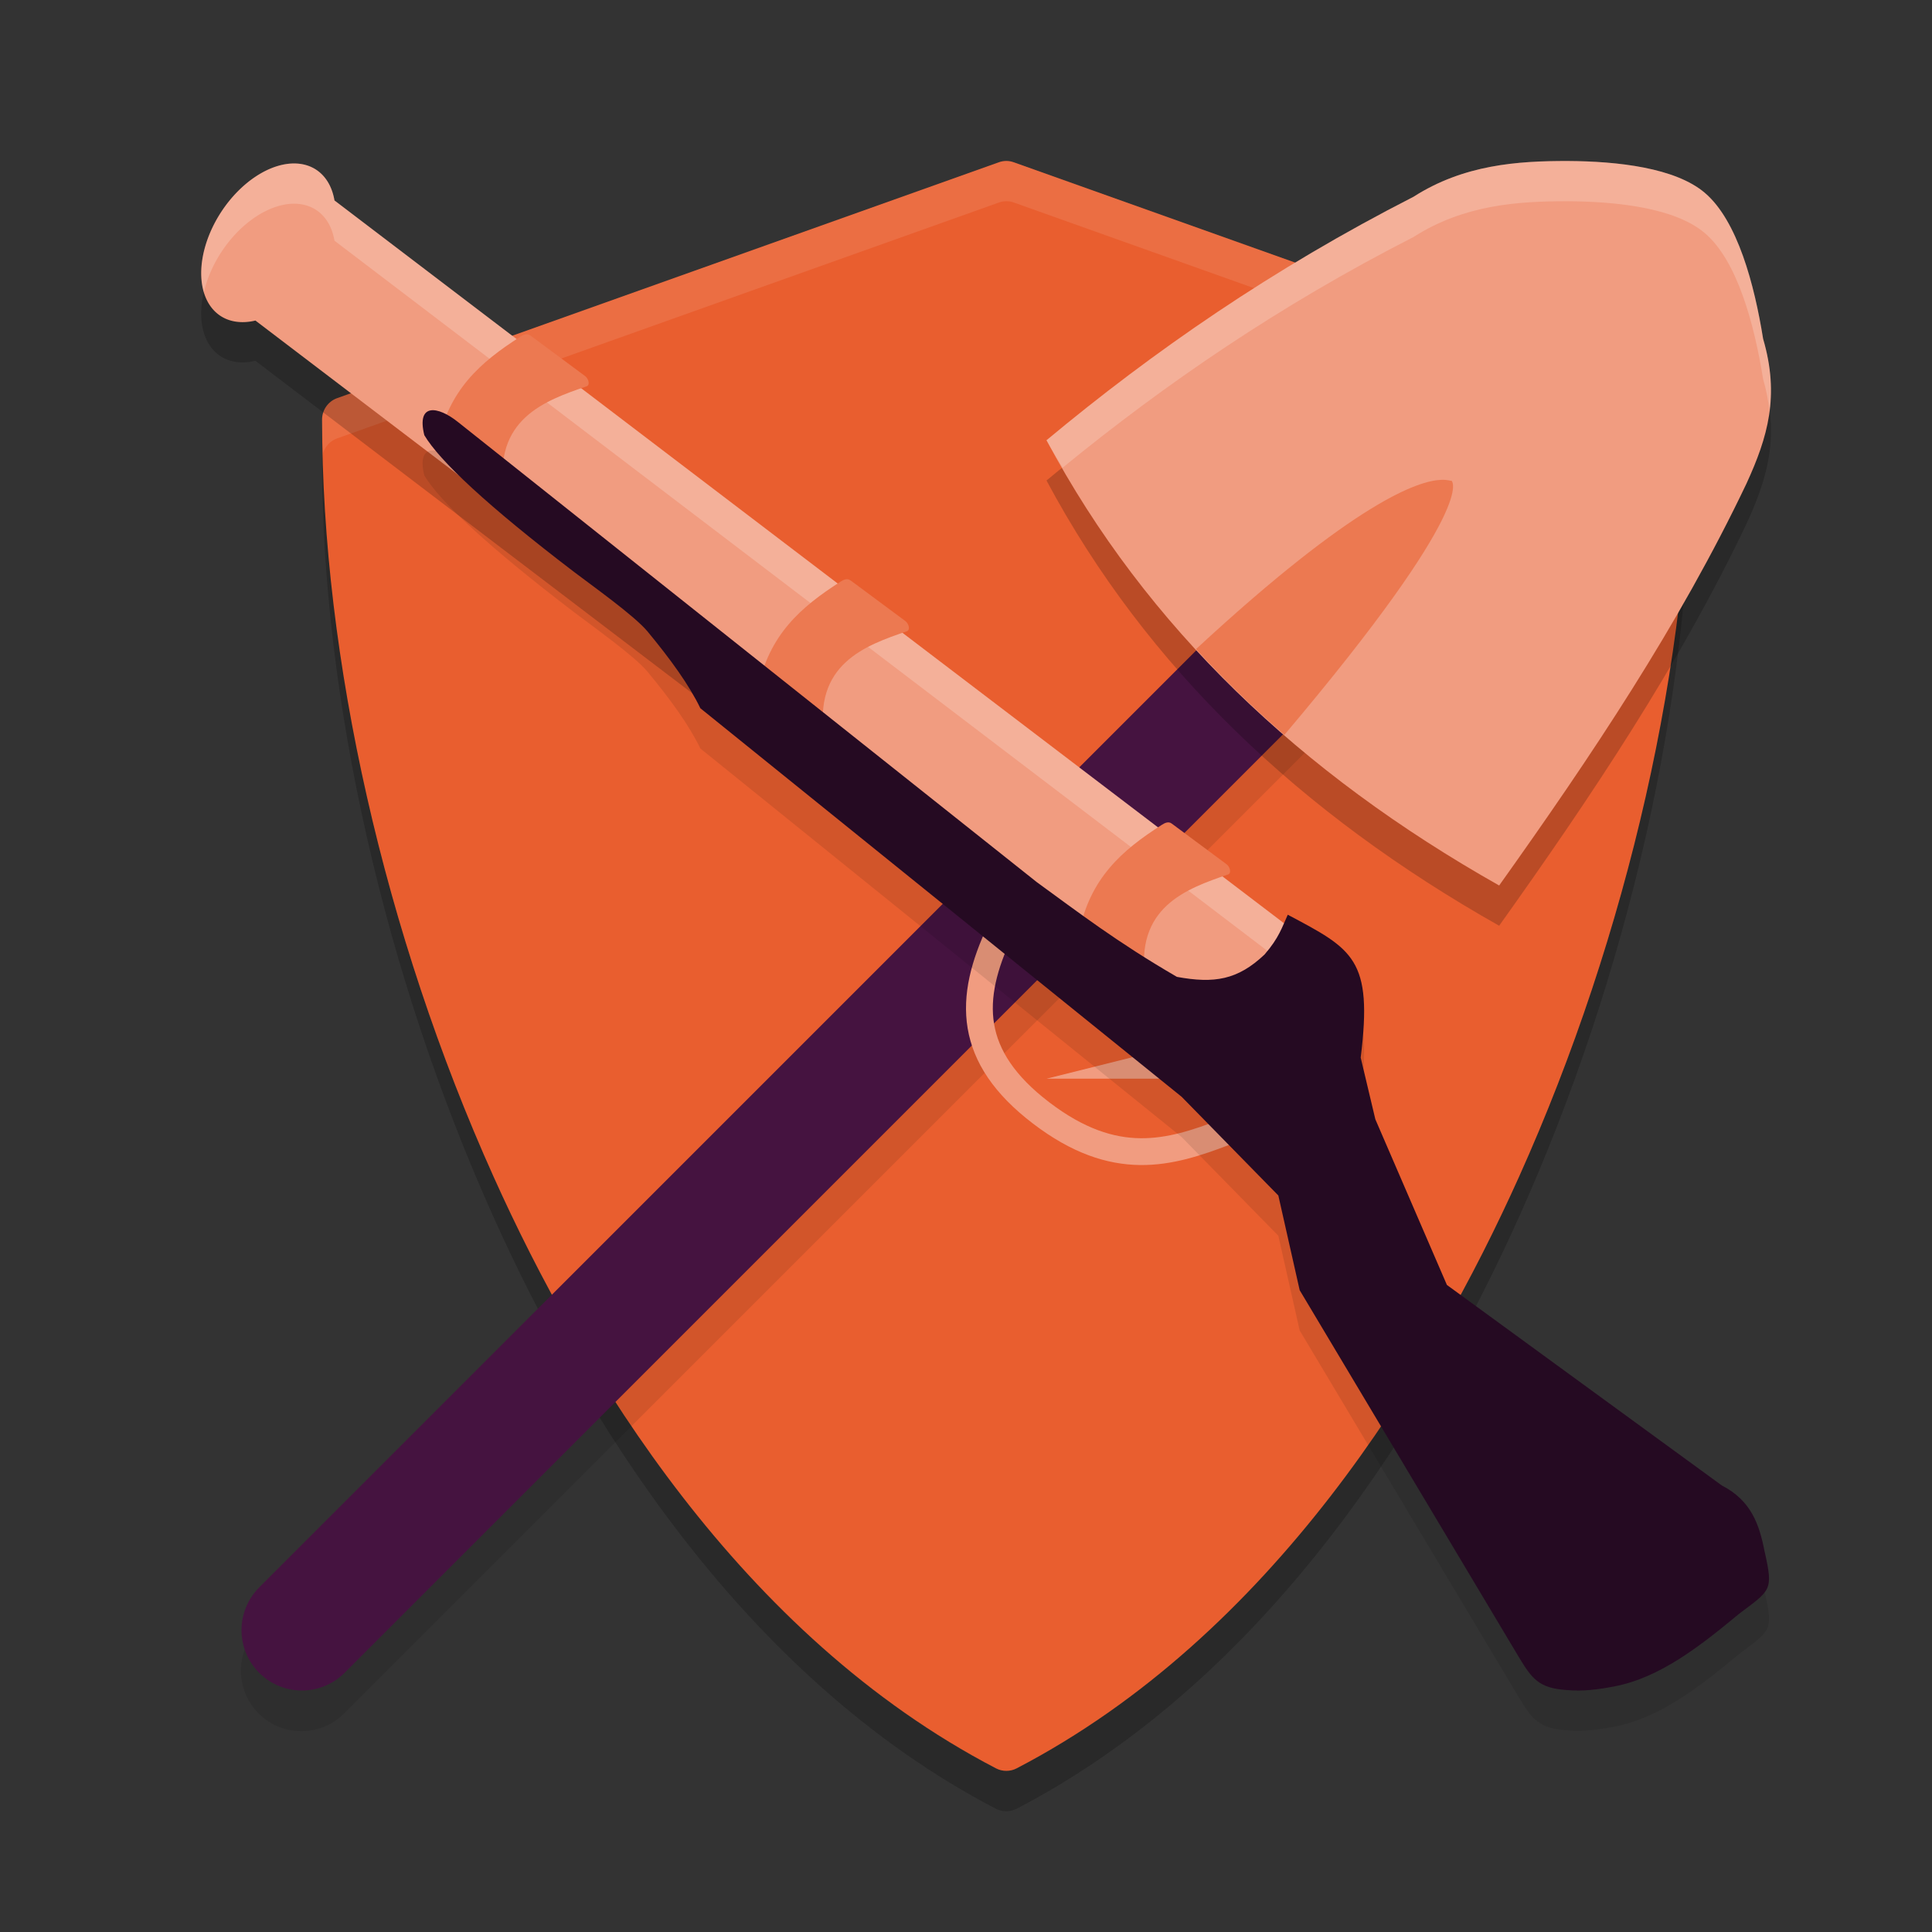 <svg xmlns="http://www.w3.org/2000/svg" width="24" height="24" version="1">
 <rect width="100%" height="100%" fill="#333333" stroke="none"/>
 <path style="opacity:0.2" d="m 4.014,5.629 c -0.008,0.026 -0.014,0.055 -0.014,0.084 0,2.965 0.776,6.393 2.13,9.404 1.098,2.443 3.071,5.701 6.241,7.352 0.041,0.021 0.085,0.031 0.129,0.031 0.044,0 0.088,-0.011 0.129,-0.031 3.17,-1.651 5.143,-4.909 6.241,-7.352 1.354,-3.011 2.13,-6.439 2.13,-9.404 0,-0.029 -0.005,-0.058 -0.013,-0.084 -0.068,2.868 -0.825,6.116 -2.117,8.988 -1.098,2.443 -3.071,5.701 -6.241,7.352 -0.041,0.021 -0.085,0.031 -0.129,0.031 -0.044,0 -0.088,-0.011 -0.129,-0.031 C 9.201,20.318 7.228,17.06 6.13,14.617 4.839,11.744 4.081,8.496 4.014,5.629 Z"/>
 <path style="fill:#e95e2f" d="M 20.813,4.946 12.594,2.016 c -0.06,-0.022 -0.126,-0.022 -0.187,0 L 4.188,4.946 c -0.112,0.04 -0.187,0.147 -0.187,0.267 0,2.965 0.776,6.392 2.13,9.403 1.098,2.443 3.072,5.701 6.242,7.351 0.04,0.021 0.084,0.031 0.128,0.031 0.044,0 0.088,-0.01 0.128,-0.031 3.17,-1.651 5.144,-4.909 6.242,-7.351 1.353,-3.011 2.13,-6.439 2.13,-9.403 0,-0.12 -0.075,-0.227 -0.187,-0.267 z"/>
 <path style="opacity:0.1" d="M 17.484,6.241 A 0.75,0.75 0 0 0 16.969,6.467 l -13.75,13.75 a 0.751,0.751 0 1 0 1.062,1.062 l 13.75,-13.75 A 0.75,0.75 0 0 0 17.484,6.241 Z"/>
 <path style="fill:none;stroke:#451340;stroke-width:1.5;stroke-linecap:round" d="M 3.75,20.25 17.5,6.5"/>
 <path style="opacity:0.1;fill:#ffffff" d="m 12.5,2 c -0.032,0 -0.062,0.006 -0.093,0.017 L 4.188,4.946 c -0.112,0.04 -0.188,0.146 -0.188,0.267 0,0.135 0.01,0.276 0.014,0.413 0.026,-0.083 0.09,-0.15 0.174,-0.18 l 8.22,-2.93 c 0.06,-0.022 0.127,-0.022 0.187,0 l 8.219,2.93 c 0.084,0.03 0.148,0.097 0.174,0.18 0.003,-0.137 0.013,-0.278 0.013,-0.413 0,-0.121 -0.075,-0.227 -0.188,-0.267 L 12.594,2.017 c -0.03,-0.011 -0.062,-0.017 -0.094,-0.017 z"/>
 <path style="fill:none;stroke:#f19c80;stroke-width:0.333" d="m 12.425,11.561 c -0.401,0.844 -0.409,1.565 0.509,2.265 0.918,0.7 1.595,0.501 2.286,0.237"/>
 <path style="opacity:0.2" d="m 3.674,2.531 a 0.7,1.085 33.145 0 0 -0.927,0.603 0.7,1.085 33.145 0 0 -0.007,1.291 0.7,1.085 33.145 0 0 0.433,0.057 L 15.283,13.7 16.362,12.283 4.155,2.99 A 0.7,1.085 33.145 0 0 3.927,2.608 0.7,1.085 33.145 0 0 3.674,2.531 Z"/>
 <path style="fill:#f19c80" d="m 3.674,2.031 a 0.7,1.085 33.145 0 0 -0.927,0.603 0.7,1.085 33.145 0 0 -0.007,1.291 0.7,1.085 33.145 0 0 0.433,0.057 L 15.283,13.2 16.362,11.783 4.155,2.49 A 0.7,1.085 33.145 0 0 3.927,2.108 0.7,1.085 33.145 0 0 3.674,2.031 Z"/>
 <path style="opacity:0.2;fill:#ffffff" d="M 3.675,2.031 A 0.7,1.085 33.145 0 0 2.748,2.634 0.7,1.085 33.145 0 0 2.533,3.628 0.7,1.085 33.145 0 1 2.748,3.134 0.7,1.085 33.145 0 1 3.675,2.531 0.7,1.085 33.145 0 1 3.927,2.608 0.7,1.085 33.145 0 1 4.155,2.99 L 16.121,12.099 16.362,11.782 4.155,2.49 A 0.7,1.085 33.145 0 0 3.927,2.108 0.7,1.085 33.145 0 0 3.675,2.031 Z"/>
 <path style="fill:#ec7951" d="m 6.588,4.167 0.682,0.506 c 0.04,0.03 0.064,0.11 0.017,0.126 -0.512,0.176 -1.17,0.404 -1.024,1.331 0.008,0.049 -0.086,0.047 -0.126,0.017 L 5.454,5.641 c -0.04,-0.03 -0.027,-0.077 -0.017,-0.126 0.137,-0.671 0.531,-1.016 1.024,-1.331 0.042,-0.027 0.086,-0.047 0.126,-0.017 z"/>
 <path style="fill:#ec7951" d="m 10.566,7.21 0.682,0.506 c 0.04,0.03 0.064,0.11 0.017,0.126 -0.512,0.176 -1.17,0.404 -1.024,1.331 0.008,0.049 -0.086,0.047 -0.126,0.017 L 9.432,8.684 c -0.04,-0.03 -0.027,-0.077 -0.017,-0.126 0.137,-0.671 0.531,-1.016 1.024,-1.331 0.042,-0.027 0.086,-0.047 0.126,-0.017 z"/>
 <path style="fill:#ec7951" d="m 14.556,10.231 0.682,0.506 c 0.04,0.03 0.064,0.11 0.017,0.126 -0.512,0.176 -1.17,0.404 -1.024,1.331 0.008,0.049 -0.086,0.047 -0.126,0.017 l -0.682,-0.506 c -0.04,-0.03 -0.027,-0.077 -0.017,-0.126 0.137,-0.671 0.531,-1.016 1.024,-1.331 0.042,-0.027 0.086,-0.047 0.126,-0.017 z"/>
 <path style="fill:#f19c80" d="M 15,12.9 V 13.4 h -2 z"/>
 <path style="opacity:0.1" d="m 21.923,19.783 c 0.107,0.479 0.073,0.467 -0.319,0.764 -0.481,0.398 -0.982,0.795 -1.554,0.903 -0.184,0.035 -0.383,0.064 -0.592,0.044 -0.342,-0.024 -0.427,-0.137 -0.597,-0.42 L 16.145,16.527 15.88,15.351 14.679,14.125 12.222,12.141 8.7,9.298 C 8.562,9.011 8.328,8.687 8.041,8.341 7.878,8.146 7.353,7.774 7.13,7.604 6.054,6.783 5.46,6.224 5.271,5.906 5.171,5.5 5.442,5.546 5.686,5.74 l 7.193,5.718 c 0.519,0.377 0.995,0.744 1.741,1.177 0.463,0.085 0.754,0.039 1.088,-0.277 0.181,-0.208 0.22,-0.344 0.289,-0.495 0.812,0.431 1.059,0.547 0.906,1.775 l 0.182,0.766 0.889,2.058 3.415,2.491 c 0.366,0.188 0.468,0.487 0.533,0.829 z"/>
 <path style="fill:#250a22" d="m 21.923,19.283 c 0.107,0.479 0.073,0.467 -0.319,0.764 -0.481,0.398 -0.982,0.795 -1.554,0.903 -0.184,0.035 -0.383,0.064 -0.592,0.044 -0.342,-0.024 -0.427,-0.137 -0.597,-0.42 L 16.145,16.027 15.88,14.851 14.679,13.625 12.222,11.641 8.7,8.798 C 8.562,8.511 8.328,8.187 8.041,7.841 7.878,7.646 7.353,7.274 7.13,7.104 6.054,6.283 5.46,5.724 5.271,5.406 5.171,5 5.442,5.046 5.686,5.24 l 7.193,5.718 c 0.519,0.377 0.995,0.744 1.741,1.177 0.463,0.085 0.754,0.039 1.088,-0.277 0.181,-0.208 0.22,-0.344 0.289,-0.495 0.812,0.431 1.059,0.547 0.906,1.775 l 0.182,0.766 0.889,2.058 3.415,2.491 c 0.366,0.188 0.468,0.487 0.533,0.829 z"/>
 <path style="opacity:0.2" d="m 19.474,2.5 c 0.622,0.003 1.337,0.084 1.703,0.395 0.407,0.345 0.617,1.142 0.725,1.814 0.208,0.708 0.059,1.22 -0.207,1.799 C 20.858,8.266 19.766,9.896 18.623,11.5 16.159,10.109 14.244,8.296 13,5.969 14.326,4.865 15.809,3.838 17.558,2.945 18.183,2.545 18.851,2.499 19.474,2.5 Z"/>
 <path style="fill:#f19c80" d="m 19.474,2 c 0.622,0.003 1.337,0.084 1.703,0.395 0.407,0.345 0.617,1.142 0.725,1.814 0.208,0.708 0.059,1.22 -0.207,1.799 C 20.858,7.766 19.766,9.396 18.623,11 16.159,9.609 14.244,7.796 13,5.469 14.326,4.365 15.809,3.338 17.558,2.445 18.183,2.045 18.851,1.999 19.474,2 Z"/>
 <path style="opacity:0.2;fill:#ffffff" d="m 19.474,2 c -0.623,-6.6e-4 -1.29,0.045 -1.915,0.445 -1.749,0.893 -3.232,1.92 -4.559,3.024 0.062,0.117 0.134,0.227 0.2,0.341 1.276,-1.043 2.695,-2.016 4.358,-2.865 0.625,-0.4 1.292,-0.446 1.915,-0.445 0.622,0.003 1.338,0.084 1.704,0.395 0.407,0.345 0.617,1.142 0.725,1.814 0.041,0.139 0.064,0.269 0.079,0.396 0.035,-0.274 0.018,-0.563 -0.079,-0.896 C 21.795,3.536 21.585,2.74 21.178,2.395 20.812,2.084 20.096,2.003 19.474,2 Z"/>
 <path style="fill:#ec7951" d="M 17.896 5.961 C 17.624 5.974 16.85 6.219 14.857 8.064 C 15.2 8.437 15.566 8.792 15.955 9.129 C 18.396 6.242 18.031 5.971 18.031 5.971 C 18.024 5.978 17.988 5.956 17.896 5.961 z"/>
</svg>
